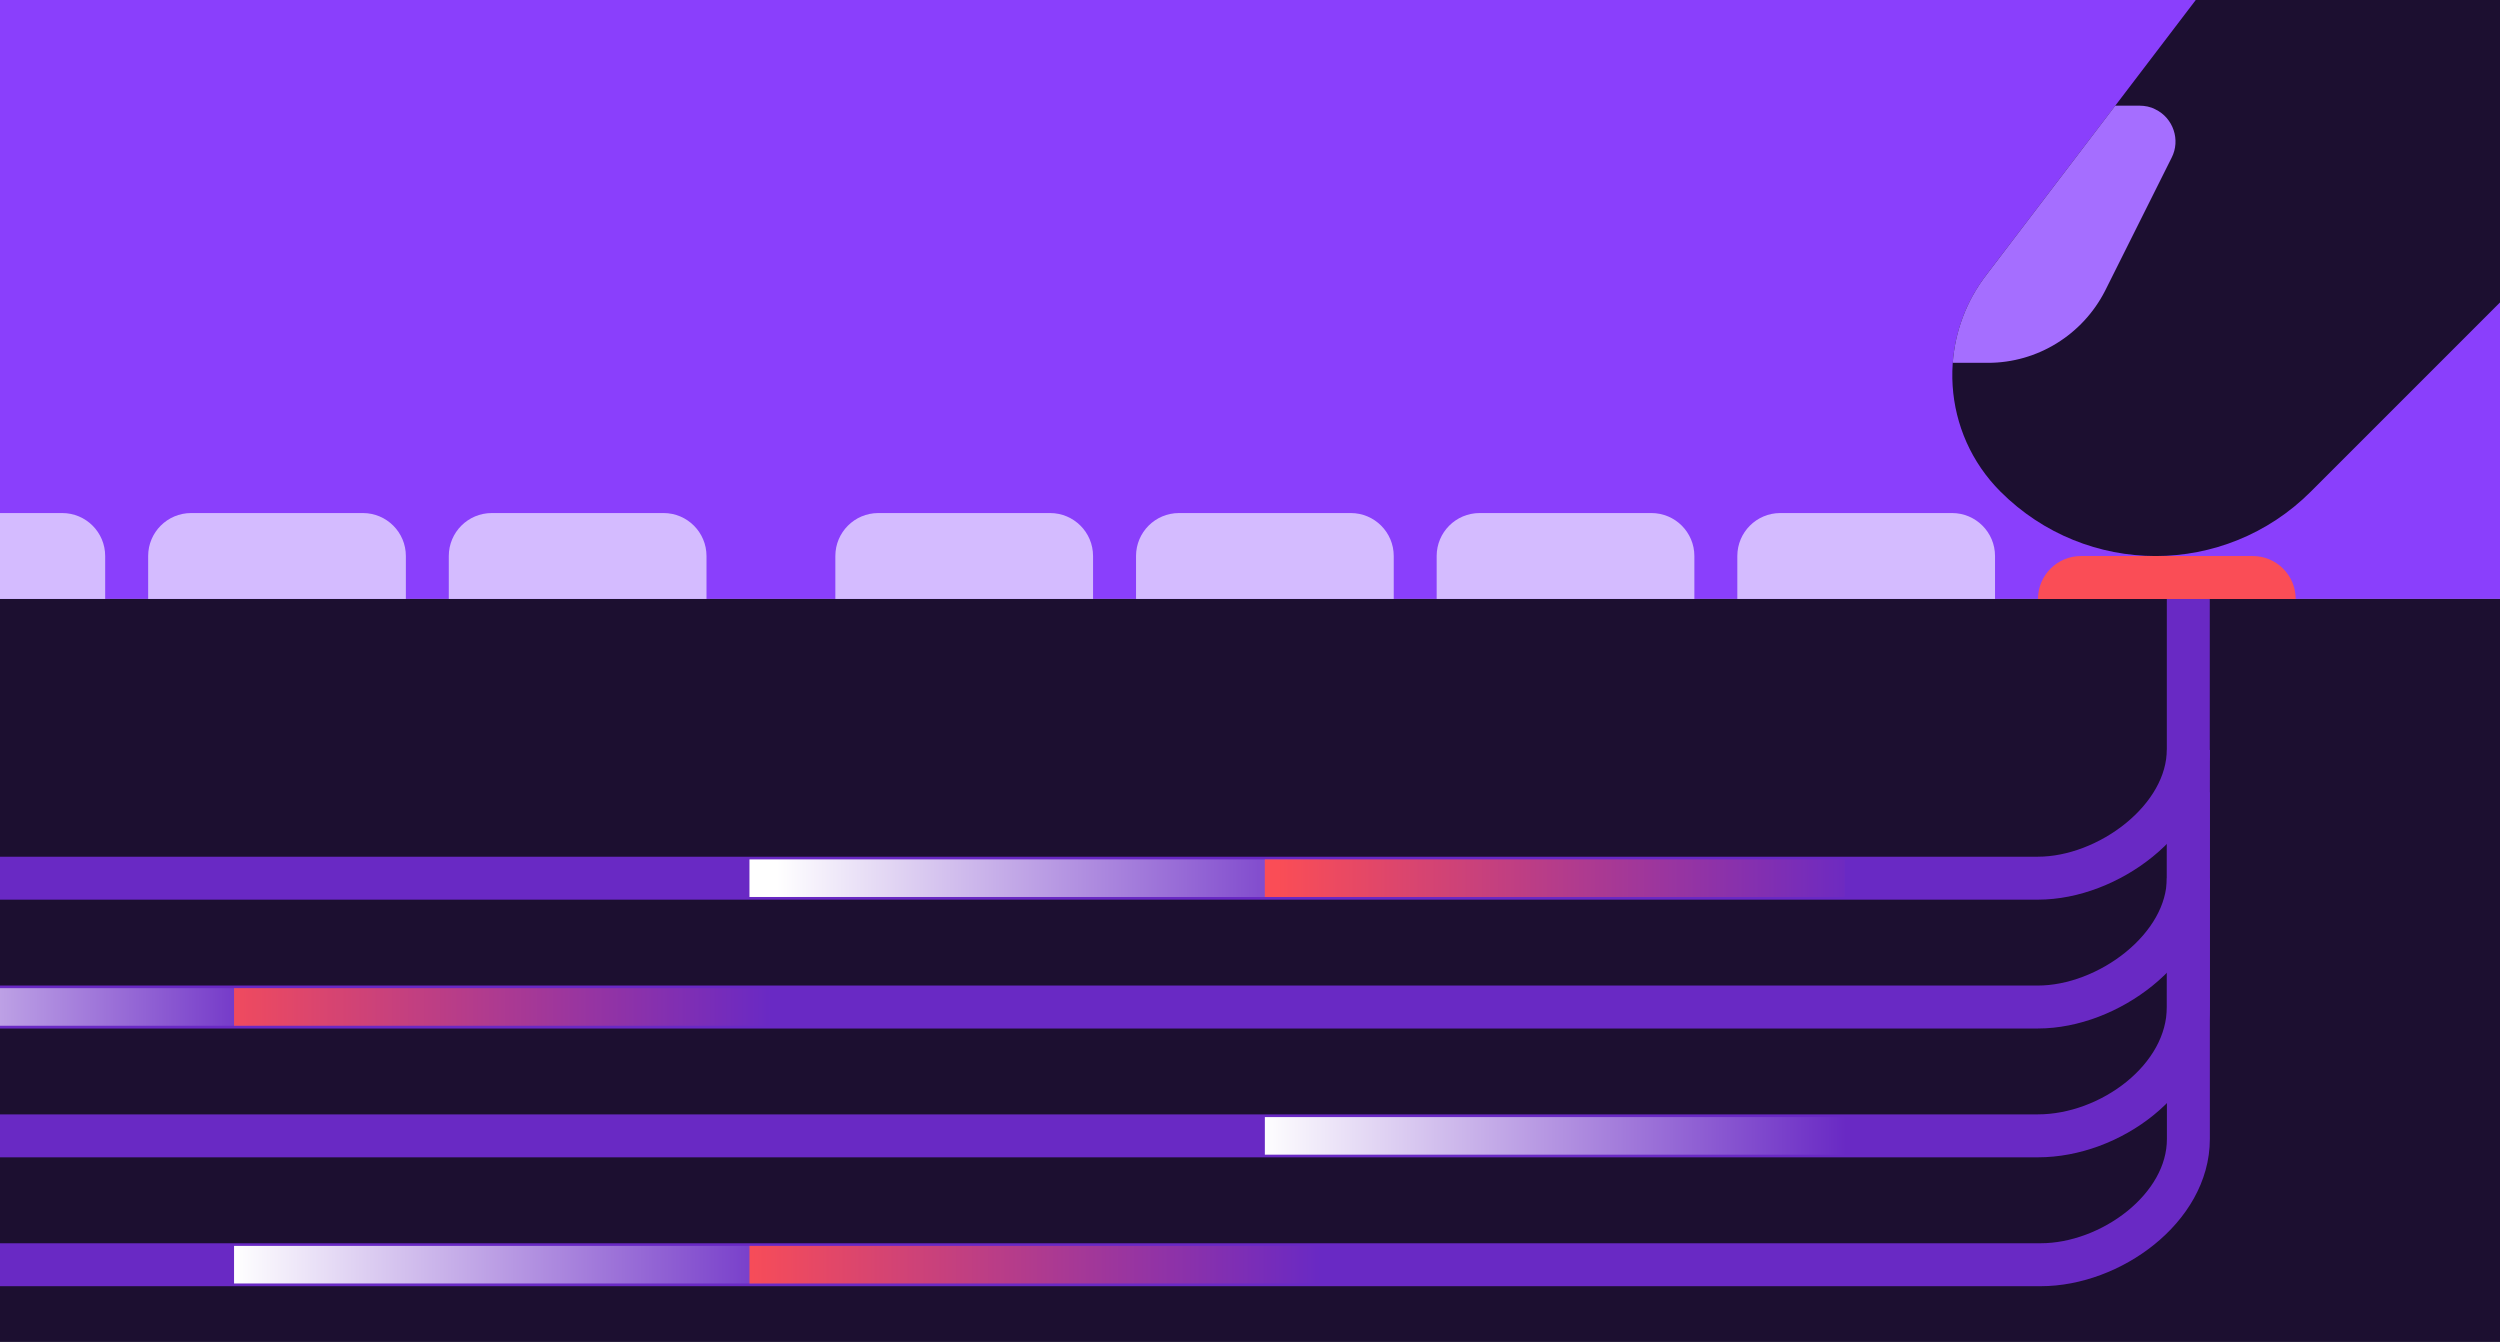 <svg width="367" height="197" viewBox="0 0 367 197" fill="none" xmlns="http://www.w3.org/2000/svg">
<rect x="0" y="0" width="367" height="197" fill="#333333" stroke="none"/>
<g clip-path="url(#clip0_764_8966)">
<rect width="367" height="197" fill="white"/>
<g clip-path="url(#clip1_764_8966)">
<path d="M-0.32 -3.5V87.925H368.532L368.524 -3.5H-0.32Z" fill="#8A3FFC"/>
<path d="M291.623 40.328C284.214 49.944 285.081 63.579 293.672 72.17C299.977 78.475 308.253 81.627 316.449 81.627C324.646 81.627 332.921 78.475 339.227 72.17L368.546 42.851V-0.34H322.597L291.623 40.328V40.328Z" fill="#1C0F30"/>
<path d="M368.532 87.926H-0.32V201.419H368.532V87.926Z" fill="#1C0F30"/>
<path d="M321.242 87.934V110.002C321.242 120.248 309.42 128.917 299.174 128.917H-35" stroke="#6929C4" stroke-width="6.305" stroke-miterlimit="10"/>
<path d="M321.242 116.305V128.915C321.242 139.161 309.42 147.831 299.174 147.831H-35" stroke="#6929C4" stroke-width="6.305" stroke-miterlimit="10"/>
<path d="M321.262 110.09L321.242 147.826C321.242 158.387 309.735 166.742 299.174 166.742H-35" stroke="#6929C4" stroke-width="6.305" stroke-miterlimit="10"/>
<path d="M321.254 128.914V167.218C321.254 177.385 309.826 185.661 299.58 185.661H-34.988" stroke="#6929C4" stroke-width="6.305" stroke-miterlimit="10"/>
<path d="M195.139 126.16H110.02V131.677H195.139V126.16Z" fill="url(#paint0_linear_764_8966)"/>
<path d="M270.8 126.16H185.672V131.677H270.8V126.16Z" fill="url(#paint1_linear_764_8966)"/>
<path d="M40.666 145.062H-31.844V150.58H40.666V145.062Z" fill="url(#paint2_linear_764_8966)"/>
<path d="M270.8 163.988H185.68V169.505H270.8V163.988Z" fill="url(#paint3_linear_764_8966)"/>
<path d="M118.691 182.898H34.359V188.415H118.691V182.898Z" fill="url(#paint4_linear_764_8966)"/>
<path d="M195.139 182.898H110.02V188.415H195.139V182.898Z" fill="url(#paint5_linear_764_8966)"/>
<path d="M119.479 145.062H34.359V150.58H119.479V145.062Z" fill="url(#paint6_linear_764_8966)"/>
<path d="M316.428 16.063C315.719 15.669 314.852 15.512 314.064 15.512H310.517L291.618 40.331C288.642 44.188 287.007 48.697 286.664 53.264H291.838C299.089 53.264 305.71 49.166 309.02 42.703L318.793 23.157C320.133 20.556 319.029 17.325 316.428 16.063" fill="#A56EFF"/>
<path d="M305.481 81.625H330.702C334.181 81.625 337.007 84.451 337.007 87.93H299.176C299.176 84.451 302.001 81.625 305.481 81.625Z" fill="#FA4D56"/>
<path d="M261.344 75.316H286.565C290.045 75.316 292.87 78.142 292.87 81.622V87.927H255.039V81.622C255.039 78.142 257.865 75.316 261.344 75.316Z" fill="#D4BBFF"/>
<path d="M217.208 75.316H242.428C245.908 75.316 248.733 78.142 248.733 81.622V87.927H210.902V81.622C210.902 78.142 213.728 75.316 217.208 75.316Z" fill="#D4BBFF"/>
<path d="M173.075 75.316H198.295C201.775 75.316 204.601 78.142 204.601 81.622V87.927H166.77V81.622C166.77 78.142 169.595 75.316 173.075 75.316Z" fill="#D4BBFF"/>
<path d="M128.934 75.316H154.155C157.634 75.316 160.46 78.142 160.46 81.622V87.927H122.629V81.622C122.629 78.142 125.454 75.316 128.934 75.316Z" fill="#D4BBFF"/>
<path d="M72.188 75.316H97.409C100.888 75.316 103.714 78.142 103.714 81.622V87.927H65.883V81.622C65.883 78.142 68.708 75.316 72.188 75.316Z" fill="#D4BBFF"/>
<path d="M28.055 75.316H53.276C56.755 75.316 59.581 78.142 59.581 81.622V87.927H21.75V81.622C21.75 78.142 24.576 75.316 28.055 75.316Z" fill="#D4BBFF"/>
<path d="M-16.085 75.316H9.135C12.615 75.316 15.44 78.142 15.44 81.622V87.927H-22.391V81.622C-22.391 78.142 -19.565 75.316 -16.085 75.316Z" fill="#D4BBFF"/>
</g>
</g>
<defs>
<linearGradient id="paint0_linear_764_8966" x1="114.062" y1="133.977" x2="199.588" y2="133.977" gradientUnits="userSpaceOnUse">
<stop stop-color="white"/>
<stop offset="1" stop-color="#6929C4"/>
</linearGradient>
<linearGradient id="paint1_linear_764_8966" x1="187.669" y1="130.892" x2="273.593" y2="130.892" gradientUnits="userSpaceOnUse">
<stop stop-color="#FA4D56"/>
<stop offset="1" stop-color="#6929C4"/>
</linearGradient>
<linearGradient id="paint2_linear_764_8966" x1="-32.1" y1="147.971" x2="40.536" y2="147.971" gradientUnits="userSpaceOnUse">
<stop stop-color="white"/>
<stop offset="1" stop-color="#6929C4"/>
</linearGradient>
<linearGradient id="paint3_linear_764_8966" x1="185.065" y1="166.416" x2="271.036" y2="166.416" gradientUnits="userSpaceOnUse">
<stop stop-color="white"/>
<stop offset="1" stop-color="#6929C4"/>
</linearGradient>
<linearGradient id="paint4_linear_764_8966" x1="34.21" y1="185.314" x2="119.329" y2="185.314" gradientUnits="userSpaceOnUse">
<stop stop-color="white"/>
<stop offset="1" stop-color="#6929C4"/>
</linearGradient>
<linearGradient id="paint5_linear_764_8966" x1="108.08" y1="184.678" x2="193.964" y2="184.678" gradientUnits="userSpaceOnUse">
<stop stop-color="#FA4D56"/>
<stop offset="1" stop-color="#6929C4"/>
</linearGradient>
<linearGradient id="paint6_linear_764_8966" x1="27.785" y1="140.373" x2="113.322" y2="140.373" gradientUnits="userSpaceOnUse">
<stop stop-color="#FA4D56"/>
<stop offset="1" stop-color="#6929C4"/>
</linearGradient>
<clipPath id="clip0_764_8966">
<rect width="367" height="197" fill="white"/>
</clipPath>
<clipPath id="clip1_764_8966">
<rect width="404" height="204.922" fill="white" transform="translate(-35 -3.508)"/>
</clipPath>
</defs>
</svg>

